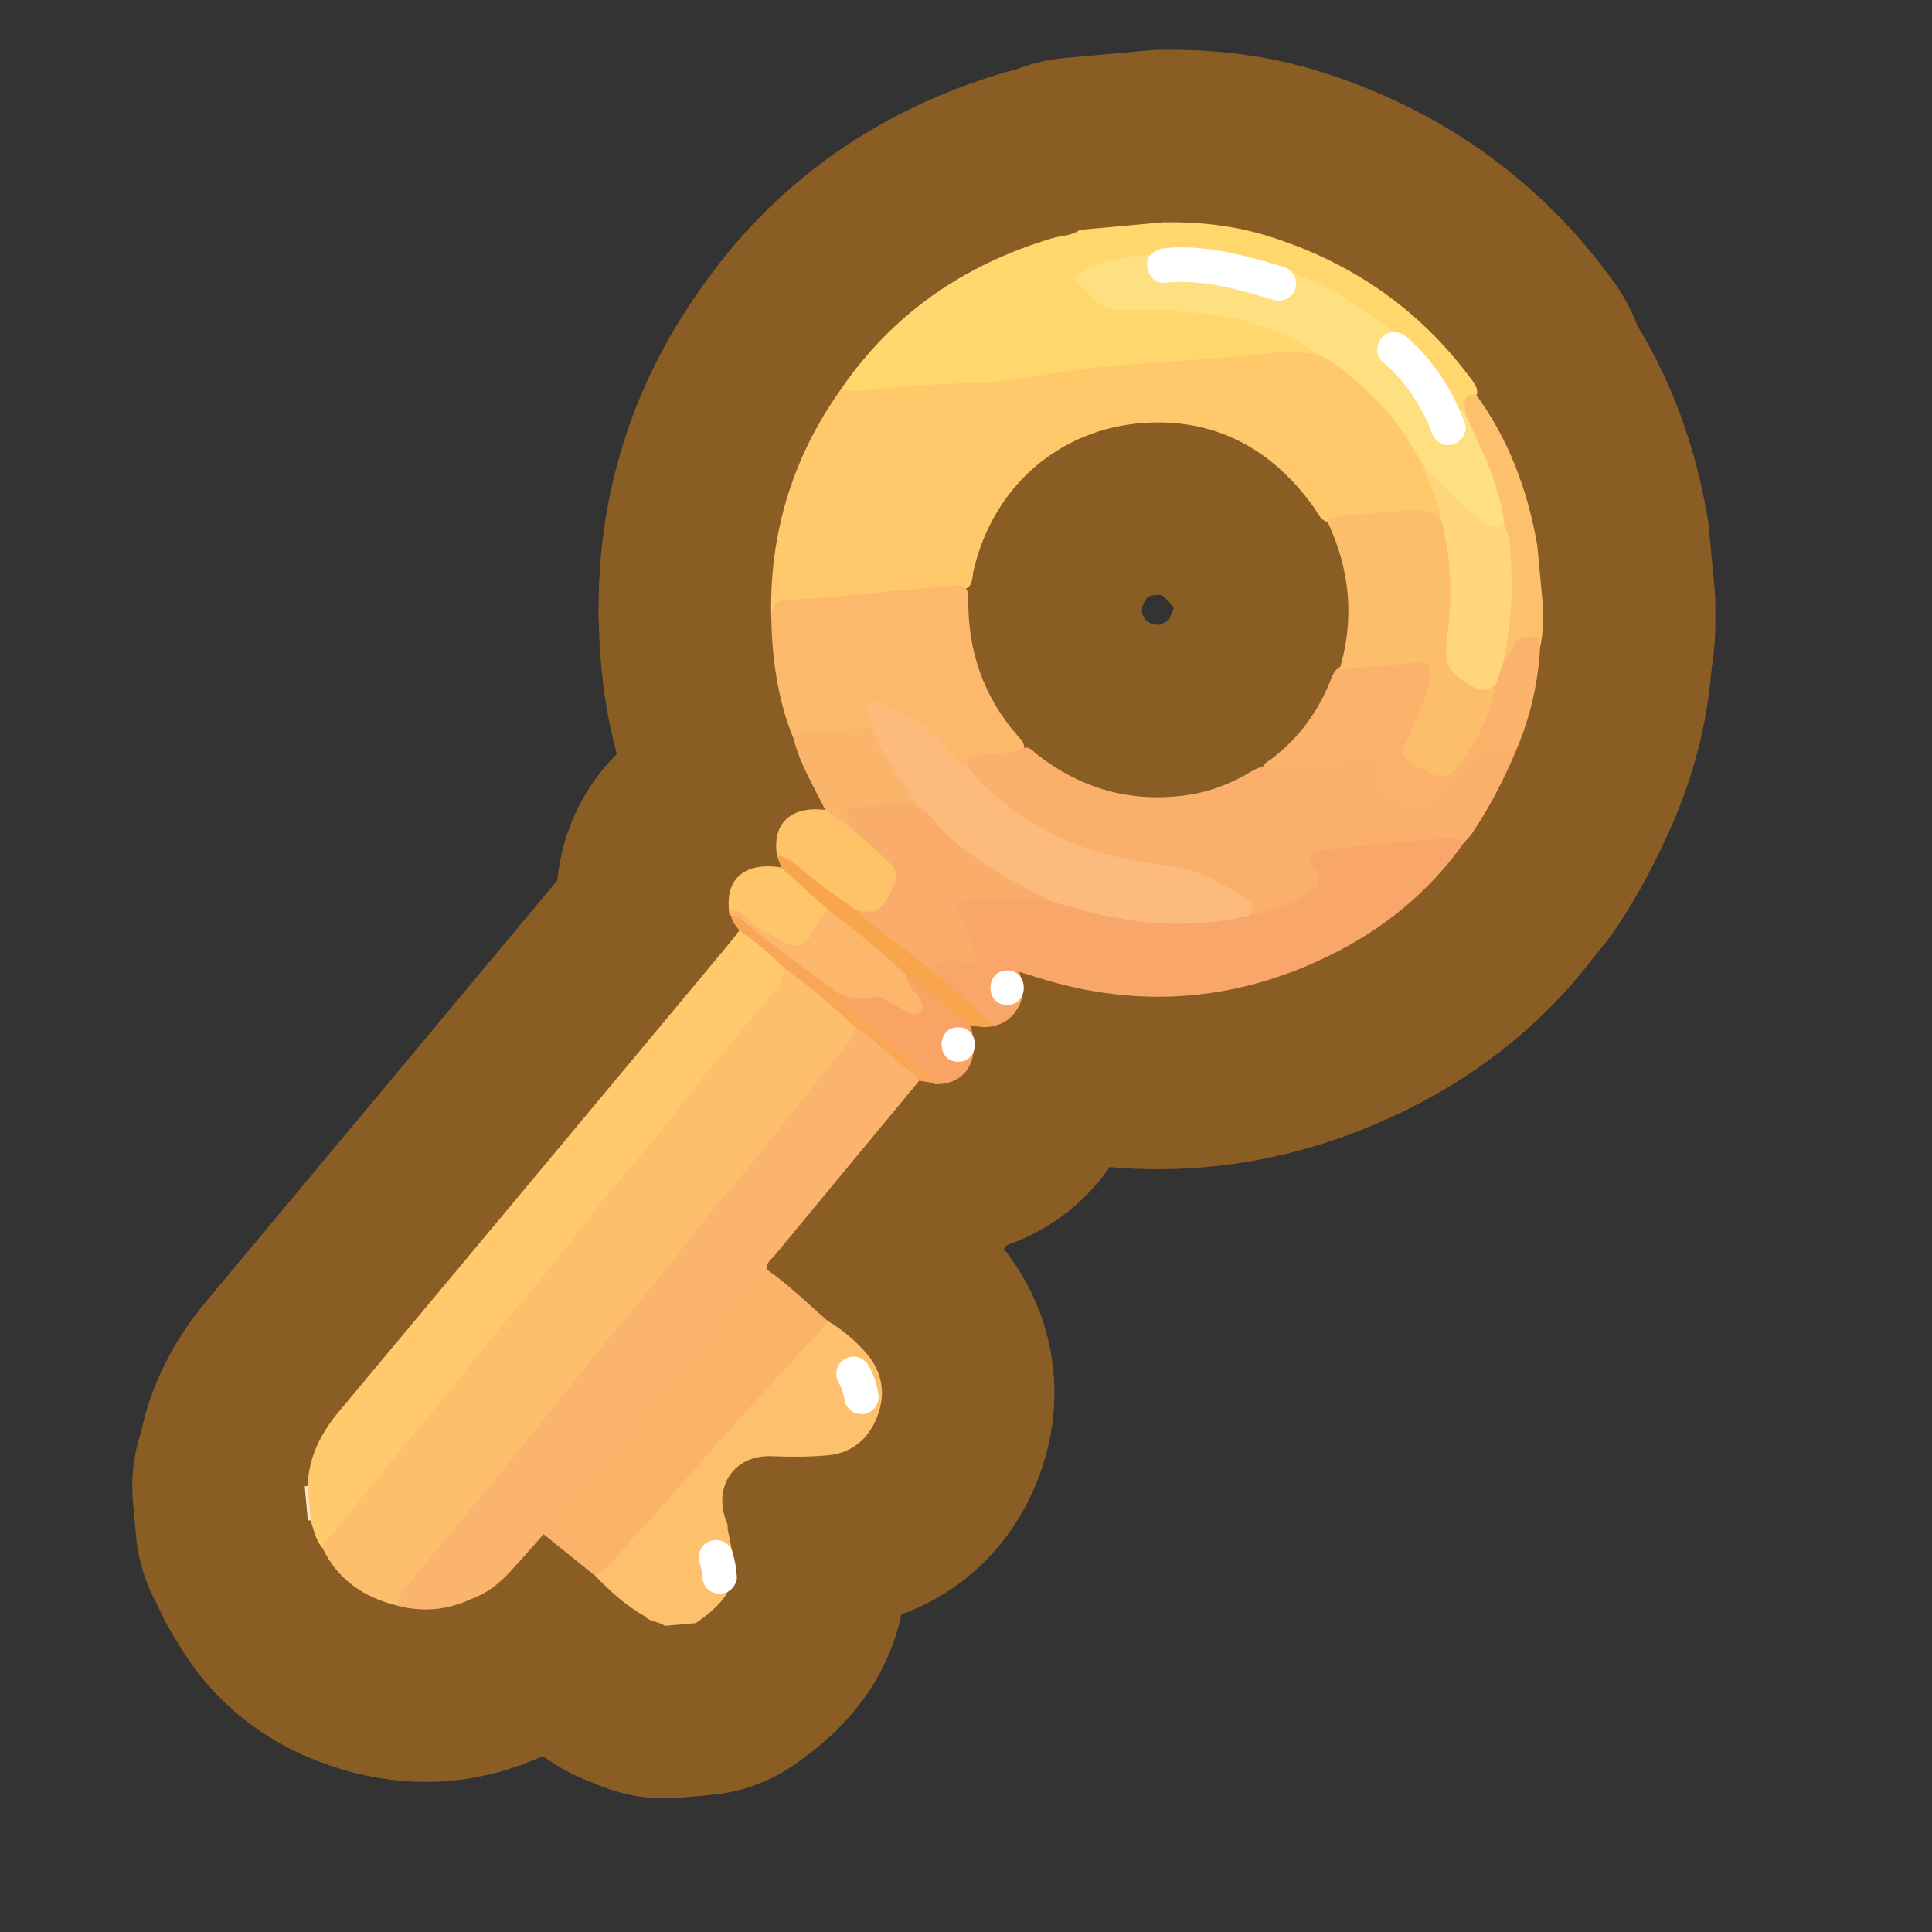 <?xml version="1.0" encoding="UTF-8"?>
<svg id="Pattern" xmlns="http://www.w3.org/2000/svg" width="280" height="280" xmlns:xlink="http://www.w3.org/1999/xlink" viewBox="0 0 280 280">
  <rect x="0" y="0" width="280" height="280" fill="#333333" stroke="none"/>
  <a xlink:href="https://www.notion.so/dmmnotes/maturation-7017f1eee34f4d599b3465f4274245a2?pvs=4">
    <g>
      <g>
        <path d="M121.865,56.422c7.549-11.014,17.899-18.091,30.617-21.892,1.33-.397,2.818-.307,3.991-1.214,4.049-.367,8.098-.734,12.147-1.101,5.192-.077,10.295.471,15.274,2.035,11.826,3.716,21.588,10.368,29.042,20.321.574.767,1.293,1.502,1.112,2.605-1.178.61-1.049,1.953-1.623,2.906-1.151.148-1.535-.777-2.029-1.494-9.236-13.412-21.993-20.618-38.243-21.356-4.639-.211-9.325.247-13.716,2.105-1.977.837-1.935,1.03-.555,2.554,1.623,1.791,3.464,2.679,5.935,2.588,2.316-.086,4.643.153,6.975.16,6.829.02,13.203,1.897,19.136,5.242.636.359,2.137.724.771,2.007-14.218.062-28.297,1.991-42.386,3.484-4.402.466-8.662,1.512-13.199,1.109-3.169-.282-6.42.511-9.641.739-1.264.09-2.574.225-3.609-.797Z" fill="none" stroke="#8a5d25" stroke-linecap="round" stroke-linejoin="round" stroke-width="50"/>
        <path d="M96.349,235.637c-.867-.687-2.149-.516-2.917-1.409-.423-.948.36-1.369.874-1.832,3.23-2.904,5.74-6.475,8.842-9.493.643-.626,1.053-1.742,2.312-1.247.181.876.353,1.753.544,2.627,1.058,4.832-.223,7.556-5.157,10.945-1.5.136-2.999.272-4.499.408Z" fill="none" stroke="#8a5d25" stroke-linecap="round" stroke-linejoin="round" stroke-width="50"/>
        <path d="M45.033,220.356c-.139-.011-.277-.007-.415.012l-.449-4.949c.138-.01.273-.031.407-.064,1.212,1.57,1.359,3.238.456,5.001Z" fill="none" stroke="#8a5d25" stroke-linecap="round" stroke-linejoin="round" stroke-width="50"/>
        <path d="M121.865,56.422c2.174.384,4.341.107,6.493-.156,7.327-.897,14.698-.395,22.083-1.771,9.421-1.755,19.131-1.973,28.72-2.813,4.017-.352,8.034-1.134,12.075-.2,1.317-.494,2.081.496,2.946,1.136,5.369,3.976,9.687,8.845,12.577,14.918.732,1.725,1.638,3.383,2.063,5.224.179.775.602,1.596-.211,2.291-5.274-1.053-10.452.169-15.658.661-1.511.018-1.892-1.287-2.567-2.228-6.125-8.536-14.492-12.986-24.923-12.167-11.67.916-21.421,8.841-24.369,21.357-.251,1.067.011,2.566-1.698,2.808-7.622.63-15.228,1.404-22.847,2.022-1.75.142-3.374.457-4.788,1.539-.192-11.976,3.162-22.854,10.103-32.62Z" fill="none" stroke="#8a5d25" stroke-linecap="round" stroke-linejoin="round" stroke-width="50"/>
        <path d="M45.033,220.356c-.152-1.667-.304-3.334-.456-5.001.151-4.168,1.905-7.624,4.542-10.78,18.858-22.571,37.679-45.172,56.509-67.766.528-.634,1.018-1.299,1.525-1.95.77-.369,1.293.164,1.756.585,1.682,1.527,3.768,2.623,4.999,4.636.326,1.116-.092,2.064-.679,2.972-.245.379-.53.731-.824,1.073-8.482,9.864-16.428,20.168-24.671,30.229-5.668,6.918-11.5,13.715-16.942,20.808-4.491,5.853-9.372,11.37-13.957,17.134-2.479,3.116-4.733,6.41-7.408,9.372-.852.944-1.568,2.023-2.684,2.706-.988-1.161-1.284-2.618-1.712-4.018Z" fill="none" stroke="#8a5d25" stroke-linecap="round" stroke-linejoin="round" stroke-width="50"/>
        <path d="M111.761,89.043c.338-.912.308-1.877,1.845-1.995,8.218-.63,16.423-1.436,24.633-2.178.591-.053,1.207-.188,1.659.38.446.391.439.918.433,1.445-.095,7.554,2.165,14.259,7.187,19.974.439.499.926.994.918,1.738-1.194,1.663-3.069,1.226-4.706,1.505-1.15.195-2.461-.022-3.079,1.36-.762.703-1.231.004-1.676-.418-.867-.822-1.861-1.542-2.548-2.521-2.407-3.429-6.269-4.365-9.872-6.038-.59,1.268.966,2.894-.827,3.684-3.544.686-7.128.92-10.721,1.067-2.381-5.766-3.13-11.827-3.246-18.002Z" fill="none" stroke="#8a5d25" stroke-linecap="round" stroke-linejoin="round" stroke-width="50"/>
        <path d="M112.602,123.954c-.737-4.598,2.028-7.194,6.999-6.573,2.032-.095,2.829,1.83,4.314,2.633,1.595,1.376,3.339,2.589,4.793,4.109,1.194,1.248,2.326,2.55,1.202,4.567-2.127,3.817-2.713,4.278-5.709,3.761-2.076-1.07-3.929-2.488-5.73-3.944-1.928-1.558-3.907-3.043-5.869-4.553Z" fill="none" stroke="#8a5d25" stroke-linecap="round" stroke-linejoin="round" stroke-width="50"/>
        <path d="M123.53,120.225c-1.31-.948-2.619-1.896-3.929-2.844-1.665-3.386-3.661-6.626-4.594-10.337.514-.877,1.418-.675,2.192-.752,3.022-.301,6.048-.56,9.072-.834.577.114.878.542,1.108,1.021,1.49,3.111,3.334,6.002,5.389,8.768.417.561,1.058,1.169.342,1.965-2.247-.182-4.484-.058-6.724.181-2.687.287-2.69.258-2.857,2.832Z" fill="none" stroke="#8a5d25" stroke-linecap="round" stroke-linejoin="round" stroke-width="50"/>
        <path d="M105.963,132.732c-.365-.212-.332-.566-.326-.911,1.181-.951,1.965.037,2.711.658,1.504,1.253,3.11,2.323,4.862,3.183,2.401,1.179,2.98,1.013,4.307-1.282.636-1.1,1.178-2.278,2.536-2.696.151-.016.329-.05.44.028,4.065,2.884,8.04,5.875,11.348,9.653.324,1.193,1.273,2.02,1.802,3.089.411.83.717,1.752.036,2.53-.649.741-1.523.386-2.306.116-.781-.269-1.514-.654-2.223-1.07-1.204-.707-2.425-1.056-3.854-.716-1.296.308-2.501-.249-3.681-.736-5.432-3.662-10.618-7.654-15.651-11.847Z" fill="none" stroke="#8a5d25" stroke-linecap="round" stroke-linejoin="round" stroke-width="50"/>
        <path d="M120.056,131.877c-1.068.856-1.803,1.979-2.321,3.208-.883,2.097-2.379,2.28-4.163,1.393-1.996-.993-3.961-2.055-5.592-3.632-.64-.619-1.312-1.259-2.343-1.025-.437-4.6,2.399-6.893,7.555-6.11,2.642,1.661,5.345,3.254,6.864,6.166Z" fill="none" stroke="#8a5d25" stroke-linecap="round" stroke-linejoin="round" stroke-width="50"/>
        <path d="M120.056,131.877c-2.288-2.055-4.576-4.111-6.864-6.166-.197-.586-.393-1.172-.59-1.757,1.381.241,2.47,1.024,3.481,1.922,2.529,2.244,5.308,4.152,8.07,6.086,3.974,2.332,7.458,5.315,10.978,8.251,2.501,2.145,5.072,4.208,7.57,6.356.647.557,1.582.958,1.506,2.065-1.214.402-2.415.202-3.615-.08-.466.119-.916.009-1.263-.269-2.763-2.219-5.724-4.215-7.992-6.998-3.601-3.327-7.354-6.473-11.282-9.409Z" fill="none" stroke="#8a5d25" stroke-linecap="round" stroke-linejoin="round" stroke-width="50"/>
        <path d="M105.963,132.732c1.059-.184,1.631.619,2.294,1.177,4.271,3.598,8.821,6.824,13.35,10.078,4.213,3.255,8.153,6.829,12.068,10.428.703.646,1.95,1.1,1.331,2.493-.597-.091-1.194-.182-1.791-.273-1.353-.372-2.141-1.545-3.239-2.279-2.109-1.795-4.244-3.562-6.387-5.317-2.612-2.225-5.257-4.409-7.902-6.594-.81-.669-1.55-1.386-2.141-2.254-1.965-1.976-4.092-3.757-6.392-5.332-.487-.659-1.096-1.249-1.191-2.127Z" fill="none" stroke="#8a5d25" stroke-linecap="round" stroke-linejoin="round" stroke-width="50"/>
        <path d="M144.207,148.634c-3.1-2.71-6.2-5.419-9.3-8.129.658-1.602,2.01-1.832,3.517-1.816,2.321.026,2.474-.213,1.661-2.443-.361-.99-.813-1.939-1.275-2.888-1.12-2.299-.661-3.124,1.827-3.507,4.051-.624,8.081-.587,12.092.309,5.988,1.78,12.05,3.002,18.345,3.075,3.348.039,6.545-.682,9.796-1.186,2.676-.508,5.235-1.346,7.623-2.675,1.424-.793,2.088-1.732,1.304-3.482-.884-1.973-.308-3.044,1.858-3.322,6.046-.774,12.125-1.26,18.206-1.674.931-.063,2.015-.043,2.287,1.26-5.097,7.212-11.775,12.585-19.651,16.42-14.027,6.829-28.494,7.67-43.294,2.725-.426-.142-.86-.263-1.474-.449.607,1.853.767,3.604-.228,5.26-.764,1.271-1.809,2.187-3.294,2.521Z" fill="none" stroke="#8a5d25" stroke-linecap="round" stroke-linejoin="round" stroke-width="50"/>
        <path d="M212.149,122.157c-.779-.776-1.739-.748-2.736-.655-5.695.527-11.392,1.023-17.085,1.561-2.775.262-3.093.803-1.635,3.118.931,1.478.443,2.287-.82,3.132-2.736,1.829-5.796,2.747-8.969,3.393-.102-1.501-1.036-2.266-2.25-3.058-3.896-2.542-8.229-3.557-12.742-4.139-9.261-1.195-17.199-5.186-24.006-11.509-.743-.69-1.749-1.274-1.483-2.567-.584-1.336-.083-1.83,1.307-1.96,2.195-.205,4.455-.068,6.54-1.009.914-.394,1.384.369,1.934.8,6.424,5.04,13.64,7.111,21.77,5.979,2.954-.411,5.682-1.394,8.28-2.799.924-.5,1.779-1.137,2.836-1.358,4.544-.539,9.105-.896,13.662-1.286,2.564-.22,2.899.031,3.061,2.545.16,2.484,2.296,2.692,3.838,3.591,1.384.807,2.698.676,3.938-.397,1.885-1.631,3.391-3.601,4.969-5.503,1.448-1.746,3.348-2.145,5.448-2.089.698.019,1.344.183,1.692.89-1.769,4.19-3.841,8.22-6.391,11.993-.326.483-.768.887-1.157,1.328Z" fill="none" stroke="#8a5d25" stroke-linecap="round" stroke-linejoin="round" stroke-width="50"/>
        <path d="M86.235,228.364c-2.487-2.005-4.974-4.01-7.46-6.015-.426-.891.264-1.421.712-1.96,9.849-11.854,19.711-23.698,29.612-35.508.482-.575.953-1.465,2.007-.915,3.191,2.211,5.936,4.952,8.865,7.474.121,1.5-1.064,2.254-1.903,3.141-4.647,4.911-9.084,10.013-13.635,15.01-5.461,5.998-10.87,12.045-16.342,18.034-.467.511-.917,1.309-1.857.74Z" fill="none" stroke="#8a5d25" stroke-linecap="round" stroke-linejoin="round" stroke-width="50"/>
        <path d="M86.235,228.364c2.19-1.14,3.44-3.284,5.051-4.99,4.887-5.178,9.473-10.638,14.239-15.932,4.609-5.121,9.296-10.173,13.943-15.26.2-.219.337-.494.504-.743,2.129,1.285,4.038,2.875,5.636,4.746,2.269,2.656,2.795,5.782,1.548,9.059-1.246,3.277-3.652,5.349-7.184,5.674-2.678.247-5.396.241-8.088.131-5.866-.239-8.611,4.869-6.499,9.717.113.259.055.592.076.89-1.942.758-2.714,2.723-4.094,4.061-2.781,2.696-5.304,5.658-7.934,8.511-2.754-1.518-5.015-3.642-7.197-5.863Z" fill="none" stroke="#8a5d25" stroke-linecap="round" stroke-linejoin="round" stroke-width="50"/>
        <path d="M219.697,108.837c-2.818-.704-5.267-.434-7.201,2.133-1.48,1.964-2.976,3.953-4.97,5.483-1.059.812-2.098,1.06-3.328.441-1.136-.571-2.33-1.03-3.45-1.628-1.22-.652-2.01-1.62-1.57-3.115.482-1.638-.228-1.972-1.711-1.823-4.779.481-9.566.891-14.35,1.328-.325-.916.5-1.161.973-1.517,4.05-3.045,6.95-6.943,8.786-11.653.271-.696.57-1.391,1.27-1.793,3.758-.865,7.609-.888,11.424-1.228,1.737-.155,2.187,1.028,2.18,2.466-.011,2.17-.951,4.086-1.773,6.022-.499,1.177-1.073,2.321-1.547,3.512-.548,1.376-.103,2.264,1.137,2.99,3.258,1.909,4.405,1.765,6.497-1.453,1.972-3.035,3.483-6.32,4.297-9.883.36-1.271.658-2.565,1.316-3.732.631-.902,1-1.977,1.771-2.779.842-.877,1.925-1.054,3.05-.76.948.248.919,1.005.721,1.777-.277,5.279-1.437,10.354-3.523,15.215Z" fill="none" stroke="#8a5d25" stroke-linecap="round" stroke-linejoin="round" stroke-width="50"/>
        <path d="M111.107,183.965c-.684.04-1.038.545-1.423,1.007-10.116,12.136-20.234,24.271-30.343,36.413-.235.282-.379.641-.566.964-1.62,1.823-3.216,3.667-4.867,5.461-1.569,1.706-3.361,3.123-5.582,3.914-.571-.504-.412-1.07-.127-1.636.238-.474.58-.88.923-1.279,6.568-7.653,12.673-15.683,19.061-23.483,6.149-7.508,12.441-14.908,18.391-22.569,4.805-6.186,10.015-12.028,14.813-18.206,2.307-2.97,4.559-5.981,7.009-8.836.53-.618.954-1.375,1.829-1.609,1.168.64,2.191,1.451,2.989,2.528-6.923,8.361-13.851,16.718-20.758,25.093-.551.668-1.398,1.194-1.349,2.237Z" fill="none" stroke="#8a5d25" stroke-linecap="round" stroke-linejoin="round" stroke-width="50"/>
        <path d="M223.22,93.622c-.14-.635-.119-1.437-1.091-1.359-.924.074-1.943-.127-2.546.952-.496.887-.743,1.949-1.656,2.571-.827-1.126-.272-2.318-.107-3.459.784-5.445.785-10.868-.301-16.273-.935-4.821-2.535-9.407-4.851-13.743-.387-.724-.839-1.462-.265-2.307.064-1.176-.92-2.896,1.483-2.86,4.79,6.539,7.506,13.923,8.904,21.845.268,2.87.535,5.741.803,8.612.002,2.015.128,4.038-.374,6.021Z" fill="none" stroke="#8a5d25" stroke-linecap="round" stroke-linejoin="round" stroke-width="50"/>
        <path d="M135.005,156.908c-.012-.877-.699-1.272-1.257-1.758-3.664-3.194-7.328-6.388-10.993-9.581-.505-.44-1.1-.812-1.149-1.582,1.517.6,2.956,1.098,4.707.552,1.538-.48,2.711.961,4.067,1.497.962.38,2.119,1.578,2.975.561.789-.937-.174-2.075-.916-2.935-.595-.69-1.086-1.421-1.103-2.376,3.085,2.423,6.17,4.845,9.255,7.268,1.618,4.923-.51,8.604-4.972,8.58-.206-.001-.41-.147-.616-.225Z" fill="none" stroke="#8a5d25" stroke-linecap="round" stroke-linejoin="round" stroke-width="50"/>
        <path d="M212.403,60.004c1.398,3.495,3.33,6.765,4.347,10.423.495,1.781,1.161,3.518,1.182,5.4-1.16,1.546-2.42.853-3.497.005-3.104-2.444-6.399-4.727-8.161-8.472-2.068-3.273-3.955-6.697-6.788-9.39-2.539-2.414-5.006-4.957-8.251-6.489-5.213-3.681-11.11-5.498-17.375-6.082-3.705-.346-7.459-.511-11.171-.331-3.502.17-4.718-2.808-6.937-4.378-.626-.443.231-.775.658-1.038,1.944-1.194,4.121-1.936,6.294-2.291,12.418-2.029,23.971.248,34.536,7.258,5.778,3.833,10.517,8.631,14.184,14.509.223.357.649.588.98.877Z" fill="none" stroke="#8a5d25" stroke-linecap="round" stroke-linejoin="round" stroke-width="50"/>
        <path d="M113.545,140.191c3.608,2.657,7.038,5.526,10.303,8.594.989,1.287-.066,2.117-.745,2.932-6.638,7.977-13.059,16.131-19.609,24.178-5.601,6.881-11.389,13.617-16.797,20.644-4.133,5.37-8.712,10.367-12.78,15.769-5.249,6.97-11.129,13.423-16.387,20.379-4.818-1.185-8.567-3.757-10.785-8.315.093-1.287,1.298-1.764,1.96-2.629,6.297-8.231,13.201-15.977,19.567-24.144,4.896-6.282,10.285-12.155,15.061-18.513,4.922-6.553,10.549-12.523,15.458-19.062,4.29-5.713,9.049-11.021,13.505-16.586.772-.964,1.437-1.932,1.249-3.248Z" fill="none" stroke="#8a5d25" stroke-linecap="round" stroke-linejoin="round" stroke-width="50"/>
        <path d="M57.53,232.689c.07-1.206.793-2.066,1.515-2.946,8.35-10.169,16.857-20.215,24.973-30.568,4.966-6.335,10.395-12.288,15.216-18.718,4.788-6.386,10.255-12.206,15.052-18.562,2.81-3.724,5.824-7.267,8.752-10.886.538-.665,1.03-1.303.811-2.224,2.298,1.567,4.425,3.339,6.377,5.321-4.343,5.455-8.64,10.946-13.037,16.356-7.67,9.438-15.577,18.691-23.045,28.286-4.846,6.226-10.174,12.049-14.905,18.346-3.251,4.327-6.786,8.404-10.18,12.604-.49.607-.911,1.197-.732,2.026-3.482,1.63-7.08,1.968-10.797.964Z" fill="none" stroke="#8a5d25" stroke-linecap="round" stroke-linejoin="round" stroke-width="50"/>
        <path d="M194.14,97.04c2.215-7.416,1.504-14.587-1.798-21.543,1.312-.953,2.876-.74,4.349-.909,1.942-.223,3.903-.289,5.837-.561,2.174-.306,4.273-.346,6.234.821,1.175.64,1.164,1.824,1.327,2.92.73,4.902,1.003,9.812.215,14.738-.45,2.816.388,4.917,3.091,6.278,1.217.613,2.312.231,3.464.272-.974,4.796-3.004,9.072-6.267,12.74-.696.782-1.605.863-2.481.504-1.245-.51-2.459-1.113-3.636-1.768-1.046-.582-1.428-1.411-.86-2.637.978-2.111,1.87-4.264,2.737-6.423.362-.901.674-1.847.825-2.802.367-2.311-.127-2.797-2.47-2.59-3.523.312-7.045.639-10.568.96Z" fill="none" stroke="#8a5d25" stroke-linecap="round" stroke-linejoin="round" stroke-width="50"/>
        <path d="M216.86,99.055c-1.068,1.15-2.123,1.229-3.542.396-3.443-2.021-4.11-3.171-3.581-7.165.778-5.875.587-11.694-.975-17.438-.364-2.651-1.861-4.925-2.489-7.488,2.431,2.943,5.185,5.544,8.195,7.891,1.093.852,2.15,1.326,3.463.576,1.259,2.789,1.053,5.814,1.126,8.725.095,3.758-.403,7.524-1.131,11.234-.356,1.09-.712,2.18-1.068,3.27Z" fill="none" stroke="#8a5d25" stroke-linecap="round" stroke-linejoin="round" stroke-width="50"/>
        <path d="M140.423,111.433c3.636,4.41,8.232,7.546,13.334,9.994,5.188,2.489,10.764,3.467,16.415,4.15,3.996.483,7.18,2.828,10.562,4.707,1.286.714.667,1.576.171,2.422-6.357,1.575-12.765,1.467-19.149.329-3.087-.55-6.1-1.518-9.146-2.297-7.427-2.395-13.511-6.797-18.702-12.529-.299-.33-.599-.67-.679-1.135-2.475-3.778-5.2-7.407-6.957-11.616-.062-.518-.008-1.088-.211-1.543-.313-.698-1.055-1.225-.125-2.061.895-.804,1.363.144,1.954.366,1.53.575,3.004,1.299,4.498,1.967,3.046,1.363,4.58,4.389,7.034,6.402.337.277.668.562,1.001.844Z" fill="none" stroke="#8a5d25" stroke-linecap="round" stroke-linejoin="round" stroke-width="50"/>
        <path d="M133.228,117.074c1.235.4,1.796,1.573,2.579,2.424,4.702,5.117,10.766,8.148,16.802,11.24-4.072-.926-8.157-.766-12.271-.277-1.747.208-2.185.867-1.191,2.283.968,1.38,1.371,2.991,2.01,4.5.714,1.685.059,2.595-1.672,2.175-1.801-.436-3.217.031-4.578,1.085-3.539-2.906-7.464-5.324-10.754-8.543,2.946.504,3.782-.002,5.551-4.03.774-1.764-.752-2.828-1.845-3.867-1.397-1.328-2.882-2.564-4.329-3.84-1.304-3.06-1.309-3.137,2.192-3.351,2.497-.152,5.041-1.11,7.506.199Z" fill="none" stroke="#8a5d25" stroke-linecap="round" stroke-linejoin="round" stroke-width="50"/>
      </g>
      <g>
        <path d="M121.865,56.422c7.549-11.014,17.899-18.091,30.617-21.892,1.33-.397,2.818-.307,3.991-1.214,4.049-.367,8.098-.734,12.147-1.101,5.192-.077,10.295.471,15.274,2.035,11.826,3.716,21.588,10.368,29.042,20.321.574.767,1.293,1.502,1.112,2.605-1.178.61-1.049,1.953-1.623,2.906-1.151.148-1.535-.777-2.029-1.494-9.236-13.412-21.993-20.618-38.243-21.356-4.639-.211-9.325.247-13.716,2.105-1.977.837-1.935,1.03-.555,2.554,1.623,1.791,3.464,2.679,5.935,2.588,2.316-.086,4.643.153,6.975.16,6.829.02,13.203,1.897,19.136,5.242.636.359,2.137.724.771,2.007-14.218.062-28.297,1.991-42.386,3.484-4.402.466-8.662,1.512-13.199,1.109-3.169-.282-6.42.511-9.641.739-1.264.09-2.574.225-3.609-.797Z" fill="#ffd76c" stroke-width="0"/>
        <path d="M96.349,235.637c-.867-.687-2.149-.516-2.917-1.409-.423-.948.36-1.369.874-1.832,3.23-2.904,5.74-6.475,8.842-9.493.643-.626,1.053-1.742,2.312-1.247.181.876.353,1.753.544,2.627,1.058,4.832-.223,7.556-5.157,10.945-1.5.136-2.999.272-4.499.408Z" fill="#fdc16d" stroke-width="0"/>
        <path d="M45.033,220.356c-.139-.011-.277-.007-.415.012l-.449-4.949c.138-.01.273-.031.407-.064,1.212,1.57,1.359,3.238.456,5.001Z" fill="#ffe8c9" stroke-width="0"/>
        <path d="M121.865,56.422c2.174.384,4.341.107,6.493-.156,7.327-.897,14.698-.395,22.083-1.771,9.421-1.755,19.131-1.973,28.72-2.813,4.017-.352,8.034-1.134,12.075-.2,1.317-.494,2.081.496,2.946,1.136,5.369,3.976,9.687,8.845,12.577,14.918.732,1.725,1.638,3.383,2.063,5.224.179.775.602,1.596-.211,2.291-5.274-1.053-10.452.169-15.658.661-1.511.018-1.892-1.287-2.567-2.228-6.125-8.536-14.492-12.986-24.923-12.167-11.67.916-21.421,8.841-24.369,21.357-.251,1.067.011,2.566-1.698,2.808-7.622.63-15.228,1.404-22.847,2.022-1.75.142-3.374.457-4.788,1.539-.192-11.976,3.162-22.854,10.103-32.62Z" fill="#ffc96b" stroke-width="0"/>
        <path d="M45.033,220.356c-.152-1.667-.304-3.334-.456-5.001.151-4.168,1.905-7.624,4.542-10.78,18.858-22.571,37.679-45.172,56.509-67.766.528-.634,1.018-1.299,1.525-1.95.77-.369,1.293.164,1.756.585,1.682,1.527,3.768,2.623,4.999,4.636.326,1.116-.092,2.064-.679,2.972-.245.379-.53.731-.824,1.073-8.482,9.864-16.428,20.168-24.671,30.229-5.668,6.918-11.5,13.715-16.942,20.808-4.491,5.853-9.372,11.37-13.957,17.134-2.479,3.116-4.733,6.41-7.408,9.372-.852.944-1.568,2.023-2.684,2.706-.988-1.161-1.284-2.618-1.712-4.018Z" fill="#ffc96c" stroke-width="0"/>
        <path d="M111.761,89.043c.338-.912.308-1.877,1.845-1.995,8.218-.63,16.423-1.436,24.633-2.178.591-.053,1.207-.188,1.659.38.446.391.439.918.433,1.445-.095,7.554,2.165,14.259,7.187,19.974.439.499.926.994.918,1.738-1.194,1.663-3.069,1.226-4.706,1.505-1.15.195-2.461-.022-3.079,1.36-.762.703-1.231.004-1.676-.418-.867-.822-1.861-1.542-2.548-2.521-2.407-3.429-6.269-4.365-9.872-6.038-.59,1.268.966,2.894-.827,3.684-3.544.686-7.128.92-10.721,1.067-2.381-5.766-3.13-11.827-3.246-18.002Z" fill="#fcb96b" stroke-width="0"/>
        <path d="M112.602,123.954c-.737-4.598,2.028-7.194,6.999-6.573,2.032-.095,2.829,1.83,4.314,2.633,1.595,1.376,3.339,2.589,4.793,4.109,1.194,1.248,2.326,2.55,1.202,4.567-2.127,3.817-2.713,4.278-5.709,3.761-2.076-1.07-3.929-2.488-5.73-3.944-1.928-1.558-3.907-3.043-5.869-4.553Z" fill="#fec368" stroke-width="0"/>
        <path d="M123.53,120.225c-1.31-.948-2.619-1.896-3.929-2.844-1.665-3.386-3.661-6.626-4.594-10.337.514-.877,1.418-.675,2.192-.752,3.022-.301,6.048-.56,9.072-.834.577.114.878.542,1.108,1.021,1.49,3.111,3.334,6.002,5.389,8.768.417.561,1.058,1.169.342,1.965-2.247-.182-4.484-.058-6.724.181-2.687.287-2.69.258-2.857,2.832Z" fill="#fbb56b" stroke-width="0"/>
        <path d="M105.963,132.732c-.365-.212-.332-.566-.326-.911,1.181-.951,1.965.037,2.711.658,1.504,1.253,3.11,2.323,4.862,3.183,2.401,1.179,2.98,1.013,4.307-1.282.636-1.1,1.178-2.278,2.536-2.696.151-.016.329-.05.44.028,4.065,2.884,8.04,5.875,11.348,9.653.324,1.193,1.273,2.02,1.802,3.089.411.83.717,1.752.036,2.53-.649.741-1.523.386-2.306.116-.781-.269-1.514-.654-2.223-1.07-1.204-.707-2.425-1.056-3.854-.716-1.296.308-2.501-.249-3.681-.736-5.432-3.662-10.618-7.654-15.651-11.847Z" fill="#fcb76c" stroke-width="0"/>
        <path d="M120.056,131.877c-1.068.856-1.803,1.979-2.321,3.208-.883,2.097-2.379,2.28-4.163,1.393-1.996-.993-3.961-2.055-5.592-3.632-.64-.619-1.312-1.259-2.343-1.025-.437-4.6,2.399-6.893,7.555-6.11,2.642,1.661,5.345,3.254,6.864,6.166Z" fill="#fec669" stroke-width="0"/>
        <path d="M120.056,131.877c-2.288-2.055-4.576-4.111-6.864-6.166-.197-.586-.393-1.172-.59-1.757,1.381.241,2.47,1.024,3.481,1.922,2.529,2.244,5.308,4.152,8.07,6.086,3.974,2.332,7.458,5.315,10.978,8.251,2.501,2.145,5.072,4.208,7.57,6.356.647.557,1.582.958,1.506,2.065-1.214.402-2.415.202-3.615-.08-.466.119-.916.009-1.263-.269-2.763-2.219-5.724-4.215-7.992-6.998-3.601-3.327-7.354-6.473-11.282-9.409Z" fill="#f9a54d" stroke-width="0"/>
        <path d="M105.963,132.732c1.059-.184,1.631.619,2.294,1.177,4.271,3.598,8.821,6.824,13.35,10.078,4.213,3.255,8.153,6.829,12.068,10.428.703.646,1.95,1.1,1.331,2.493-.597-.091-1.194-.182-1.791-.273-1.353-.372-2.141-1.545-3.239-2.279-2.109-1.795-4.244-3.562-6.387-5.317-2.612-2.225-5.257-4.409-7.902-6.594-.81-.669-1.55-1.386-2.141-2.254-1.965-1.976-4.092-3.757-6.392-5.332-.487-.659-1.096-1.249-1.191-2.127Z" fill="#f9a756" stroke-width="0"/>
        <path d="M144.207,148.634c-3.1-2.71-6.2-5.419-9.3-8.129.658-1.602,2.01-1.832,3.517-1.816,2.321.026,2.474-.213,1.661-2.443-.361-.99-.813-1.939-1.275-2.888-1.12-2.299-.661-3.124,1.827-3.507,4.051-.624,8.081-.587,12.092.309,5.988,1.78,12.05,3.002,18.345,3.075,3.348.039,6.545-.682,9.796-1.186,2.676-.508,5.235-1.346,7.623-2.675,1.424-.793,2.088-1.732,1.304-3.482-.884-1.973-.308-3.044,1.858-3.322,6.046-.774,12.125-1.26,18.206-1.674.931-.063,2.015-.043,2.287,1.26-5.097,7.212-11.775,12.585-19.651,16.42-14.027,6.829-28.494,7.67-43.294,2.725-.426-.142-.86-.263-1.474-.449.607,1.853.767,3.604-.228,5.26-.764,1.271-1.809,2.187-3.294,2.521Z" fill="#f9a66a" stroke-width="0"/>
        <path d="M212.149,122.157c-.779-.776-1.739-.748-2.736-.655-5.695.527-11.392,1.023-17.085,1.561-2.775.262-3.093.803-1.635,3.118.931,1.478.443,2.287-.82,3.132-2.736,1.829-5.796,2.747-8.969,3.393-.102-1.501-1.036-2.266-2.25-3.058-3.896-2.542-8.229-3.557-12.742-4.139-9.261-1.195-17.199-5.186-24.006-11.509-.743-.69-1.749-1.274-1.483-2.567-.584-1.336-.083-1.83,1.307-1.96,2.195-.205,4.455-.068,6.54-1.009.914-.394,1.384.369,1.934.8,6.424,5.04,13.64,7.111,21.77,5.979,2.954-.411,5.682-1.394,8.28-2.799.924-.5,1.779-1.137,2.836-1.358,4.544-.539,9.105-.896,13.662-1.286,2.564-.22,2.899.031,3.061,2.545.16,2.484,2.296,2.692,3.838,3.591,1.384.807,2.698.676,3.938-.397,1.885-1.631,3.391-3.601,4.969-5.503,1.448-1.746,3.348-2.145,5.448-2.089.698.019,1.344.183,1.692.89-1.769,4.19-3.841,8.22-6.391,11.993-.326.483-.768.887-1.157,1.328Z" fill="#fab06b" stroke-width="0"/>
        <path d="M86.235,228.364c-2.487-2.005-4.974-4.01-7.46-6.015-.426-.891.264-1.421.712-1.96,9.849-11.854,19.711-23.698,29.612-35.508.482-.575.953-1.465,2.007-.915,3.191,2.211,5.936,4.952,8.865,7.474.121,1.5-1.064,2.254-1.903,3.141-4.647,4.911-9.084,10.013-13.635,15.01-5.461,5.998-10.87,12.045-16.342,18.034-.467.511-.917,1.309-1.857.74Z" fill="#fbb269" stroke-width="0"/>
        <path d="M86.235,228.364c2.19-1.14,3.44-3.284,5.051-4.99,4.887-5.178,9.473-10.638,14.239-15.932,4.609-5.121,9.296-10.173,13.943-15.26.2-.219.337-.494.504-.743,2.129,1.285,4.038,2.875,5.636,4.746,2.269,2.656,2.795,5.782,1.548,9.059-1.246,3.277-3.652,5.349-7.184,5.674-2.678.247-5.396.241-8.088.131-5.866-.239-8.611,4.869-6.499,9.717.113.259.055.592.076.89-1.942.758-2.714,2.723-4.094,4.061-2.781,2.696-5.304,5.658-7.934,8.511-2.754-1.518-5.015-3.642-7.197-5.863Z" fill="#fdc06d" stroke-width="0"/>
        <path d="M219.697,108.837c-2.818-.704-5.267-.434-7.201,2.133-1.48,1.964-2.976,3.953-4.97,5.483-1.059.812-2.098,1.06-3.328.441-1.136-.571-2.33-1.03-3.45-1.628-1.22-.652-2.01-1.62-1.57-3.115.482-1.638-.228-1.972-1.711-1.823-4.779.481-9.566.891-14.35,1.328-.325-.916.5-1.161.973-1.517,4.05-3.045,6.95-6.943,8.786-11.653.271-.696.57-1.391,1.27-1.793,3.758-.865,7.609-.888,11.424-1.228,1.737-.155,2.187,1.028,2.18,2.466-.011,2.17-.951,4.086-1.773,6.022-.499,1.177-1.073,2.321-1.547,3.512-.548,1.376-.103,2.264,1.137,2.99,3.258,1.909,4.405,1.765,6.497-1.453,1.972-3.035,3.483-6.32,4.297-9.883.36-1.271.658-2.565,1.316-3.732.631-.902,1-1.977,1.771-2.779.842-.877,1.925-1.054,3.05-.76.948.248.919,1.005.721,1.777-.277,5.279-1.437,10.354-3.523,15.215Z" fill="#fbb26b" stroke-width="0"/>
        <path d="M111.107,183.965c-.684.04-1.038.545-1.423,1.007-10.116,12.136-20.234,24.271-30.343,36.413-.235.282-.379.641-.566.964-1.62,1.823-3.216,3.667-4.867,5.461-1.569,1.706-3.361,3.123-5.582,3.914-.571-.504-.412-1.07-.127-1.636.238-.474.58-.88.923-1.279,6.568-7.653,12.673-15.683,19.061-23.483,6.149-7.508,12.441-14.908,18.391-22.569,4.805-6.186,10.015-12.028,14.813-18.206,2.307-2.97,4.559-5.981,7.009-8.836.53-.618.954-1.375,1.829-1.609,1.168.64,2.191,1.451,2.989,2.528-6.923,8.361-13.851,16.718-20.758,25.093-.551.668-1.398,1.194-1.349,2.237Z" fill="#fbb36d" stroke-width="0"/>
        <path d="M223.22,93.622c-.14-.635-.119-1.437-1.091-1.359-.924.074-1.943-.127-2.546.952-.496.887-.743,1.949-1.656,2.571-.827-1.126-.272-2.318-.107-3.459.784-5.445.785-10.868-.301-16.273-.935-4.821-2.535-9.407-4.851-13.743-.387-.724-.839-1.462-.265-2.307.064-1.176-.92-2.896,1.483-2.86,4.79,6.539,7.506,13.923,8.904,21.845.268,2.87.535,5.741.803,8.612.002,2.015.128,4.038-.374,6.021Z" fill="#fdc06c" stroke-width="0"/>
        <path d="M135.005,156.908c-.012-.877-.699-1.272-1.257-1.758-3.664-3.194-7.328-6.388-10.993-9.581-.505-.44-1.1-.812-1.149-1.582,1.517.6,2.956,1.098,4.707.552,1.538-.48,2.711.961,4.067,1.497.962.38,2.119,1.578,2.975.561.789-.937-.174-2.075-.916-2.935-.595-.69-1.086-1.421-1.103-2.376,3.085,2.423,6.17,4.845,9.255,7.268,1.618,4.923-.51,8.604-4.972,8.58-.206-.001-.41-.147-.616-.225Z" fill="#f9a464" stroke-width="0"/>
        <path d="M212.403,60.004c1.398,3.495,3.33,6.765,4.347,10.423.495,1.781,1.161,3.518,1.182,5.4-1.16,1.546-2.42.853-3.497.005-3.104-2.444-6.399-4.727-8.161-8.472-2.068-3.273-3.955-6.697-6.788-9.39-2.539-2.414-5.006-4.957-8.251-6.489-5.213-3.681-11.11-5.498-17.375-6.082-3.705-.346-7.459-.511-11.171-.331-3.502.17-4.718-2.808-6.937-4.378-.626-.443.231-.775.658-1.038,1.944-1.194,4.121-1.936,6.294-2.291,12.418-2.029,23.971.248,34.536,7.258,5.778,3.833,10.517,8.631,14.184,14.509.223.357.649.588.98.877Z" fill="#ffe080" stroke-width="0"/>
        <path d="M113.545,140.191c3.608,2.657,7.038,5.526,10.303,8.594.989,1.287-.066,2.117-.745,2.932-6.638,7.977-13.059,16.131-19.609,24.178-5.601,6.881-11.389,13.617-16.797,20.644-4.133,5.37-8.712,10.367-12.78,15.769-5.249,6.97-11.129,13.423-16.387,20.379-4.818-1.185-8.567-3.757-10.785-8.315.093-1.287,1.298-1.764,1.96-2.629,6.297-8.231,13.201-15.977,19.567-24.144,4.896-6.282,10.285-12.155,15.061-18.513,4.922-6.553,10.549-12.523,15.458-19.062,4.29-5.713,9.049-11.021,13.505-16.586.772-.964,1.437-1.932,1.249-3.248Z" fill="#fdbf6c" stroke-width="0"/>
        <path d="M57.53,232.689c.07-1.206.793-2.066,1.515-2.946,8.35-10.169,16.857-20.215,24.973-30.568,4.966-6.335,10.395-12.288,15.216-18.718,4.788-6.386,10.255-12.206,15.052-18.562,2.81-3.724,5.824-7.267,8.752-10.886.538-.665,1.03-1.303.811-2.224,2.298,1.567,4.425,3.339,6.377,5.321-4.343,5.455-8.64,10.946-13.037,16.356-7.67,9.438-15.577,18.691-23.045,28.286-4.846,6.226-10.174,12.049-14.905,18.346-3.251,4.327-6.786,8.404-10.18,12.604-.49.607-.911,1.197-.732,2.026-3.482,1.63-7.08,1.968-10.797.964Z" fill="#fbb46d" stroke-width="0"/>
        <path d="M194.14,97.04c2.215-7.416,1.504-14.587-1.798-21.543,1.312-.953,2.876-.74,4.349-.909,1.942-.223,3.903-.289,5.837-.561,2.174-.306,4.273-.346,6.234.821,1.175.64,1.164,1.824,1.327,2.92.73,4.902,1.003,9.812.215,14.738-.45,2.816.388,4.917,3.091,6.278,1.217.613,2.312.231,3.464.272-.974,4.796-3.004,9.072-6.267,12.74-.696.782-1.605.863-2.481.504-1.245-.51-2.459-1.113-3.636-1.768-1.046-.582-1.428-1.411-.86-2.637.978-2.111,1.87-4.264,2.737-6.423.362-.901.674-1.847.825-2.802.367-2.311-.127-2.797-2.47-2.59-3.523.312-7.045.639-10.568.96Z" fill="#fdbe6b" stroke-width="0"/>
        <path d="M216.86,99.055c-1.068,1.15-2.123,1.229-3.542.396-3.443-2.021-4.11-3.171-3.581-7.165.778-5.875.587-11.694-.975-17.438-.364-2.651-1.861-4.925-2.489-7.488,2.431,2.943,5.185,5.544,8.195,7.891,1.093.852,2.15,1.326,3.463.576,1.259,2.789,1.053,5.814,1.126,8.725.095,3.758-.403,7.524-1.131,11.234-.356,1.09-.712,2.18-1.068,3.27Z" fill="#ffd67b" stroke-width="0"/>
        <path d="M140.423,111.433c3.636,4.41,8.232,7.546,13.334,9.994,5.188,2.489,10.764,3.467,16.415,4.15,3.996.483,7.18,2.828,10.562,4.707,1.286.714.667,1.576.171,2.422-6.357,1.575-12.765,1.467-19.149.329-3.087-.55-6.1-1.518-9.146-2.297-7.427-2.395-13.511-6.797-18.702-12.529-.299-.33-.599-.67-.679-1.135-2.475-3.778-5.2-7.407-6.957-11.616-.062-.518-.008-1.088-.211-1.543-.313-.698-1.055-1.225-.125-2.061.895-.804,1.363.144,1.954.366,1.53.575,3.004,1.299,4.498,1.967,3.046,1.363,4.58,4.389,7.034,6.402.337.277.668.562,1.001.844Z" fill="#fcbb7c" stroke-width="0"/>
        <path d="M133.228,117.074c1.235.4,1.796,1.573,2.579,2.424,4.702,5.117,10.766,8.148,16.802,11.24-4.072-.926-8.157-.766-12.271-.277-1.747.208-2.185.867-1.191,2.283.968,1.38,1.371,2.991,2.01,4.5.714,1.685.059,2.595-1.672,2.175-1.801-.436-3.217.031-4.578,1.085-3.539-2.906-7.464-5.324-10.754-8.543,2.946.504,3.782-.002,5.551-4.03.774-1.764-.752-2.828-1.845-3.867-1.397-1.328-2.882-2.564-4.329-3.84-1.304-3.06-1.309-3.137,2.192-3.351,2.497-.152,5.041-1.11,7.506.199Z" fill="#faad6a" stroke-width="0"/>
      </g>
    </g>
  </a>
  <path d="M200.331,52.387c.852.744,1.662,1.535,2.417,2.378.377.422.739.856,1.092,1.298.183.229.08.074-.045-.059.106.113.19.254.281.378.167.228.33.459.49.693.621.908,1.186,1.853,1.693,2.829.261.502.506,1.012.734,1.529.026.057.051.115.076.173.073.17.051.115-.068-.163.066.058.108.266.142.349.116.292.226.586.332.882.442,1.227,1.721,2.184,3.075,1.746,1.207-.391,2.221-1.758,1.746-3.075-1.727-4.791-4.583-9.136-8.429-12.493-.985-.859-2.58-1.041-3.536,0-.865.942-1.052,2.617,0,3.536h0Z" fill="#fff" stroke-width="0"/>
  <path d="M186.009,38.662c-5.584-1.652-11.397-3.298-17.279-2.678-1.296.137-2.565,1.052-2.5,2.5.055,1.237,1.107,2.647,2.5,2.5,5.499-.58,10.689.943,15.949,2.5,1.254.371,2.779-.447,3.075-1.746.306-1.342-.404-2.678-1.746-3.075h0Z" fill="#fff" stroke-width="0"/>
  <path d="M121.536,200.382c.186.325.352.659.5,1.002l-.252-.597c.314.744.532,1.523.649,2.323.077.325.227.609.447.85.176.272.41.487.701.644.287.183.597.282.929.297.332.074.665.06.997-.045.605-.196,1.189-.571,1.494-1.149l.252-.597c.119-.443.119-.886,0-1.329-.087-.594-.228-1.178-.426-1.745-.261-.748-.581-1.488-.975-2.177-.311-.542-.893-.983-1.494-1.149-.332-.104-.665-.119-.997-.045-.333.015-.643.114-.929.297-.534.344-1.004.857-1.149,1.494-.15.66-.09,1.329.252,1.926h0Z" fill="#fff" stroke-width="0"/>
  <path d="M101.356,226.345c.203.673.352,1.36.446,2.056l-.089-.665c.033.25.058.501.077.752-.013.344.059.665.215.963.101.31.273.578.517.805.226.244.495.416.805.517.298.157.619.228.963.215.647-.029,1.317-.241,1.768-.732.429-.468.782-1.111.732-1.768-.088-1.171-.273-2.347-.613-3.472-.185-.612-.593-1.169-1.149-1.494-.287-.183-.597-.282-.929-.297-.332-.074-.665-.06-.997.045-.605.196-1.189.571-1.494,1.149-.31.587-.449,1.274-.252,1.926h0Z" fill="#fff" stroke-width="0"/>
  <path d="M145.957,145.649c3.217,0,3.223-5,0-5-3.217,0-3.223,5,0,5h0Z" fill="#fff" stroke-width="0"/>
  <path d="M138.872,153.883c3.217,0,3.223-5,0-5-3.217,0-3.223,5,0,5h0Z" fill="#fff" stroke-width="0"/>
</svg>